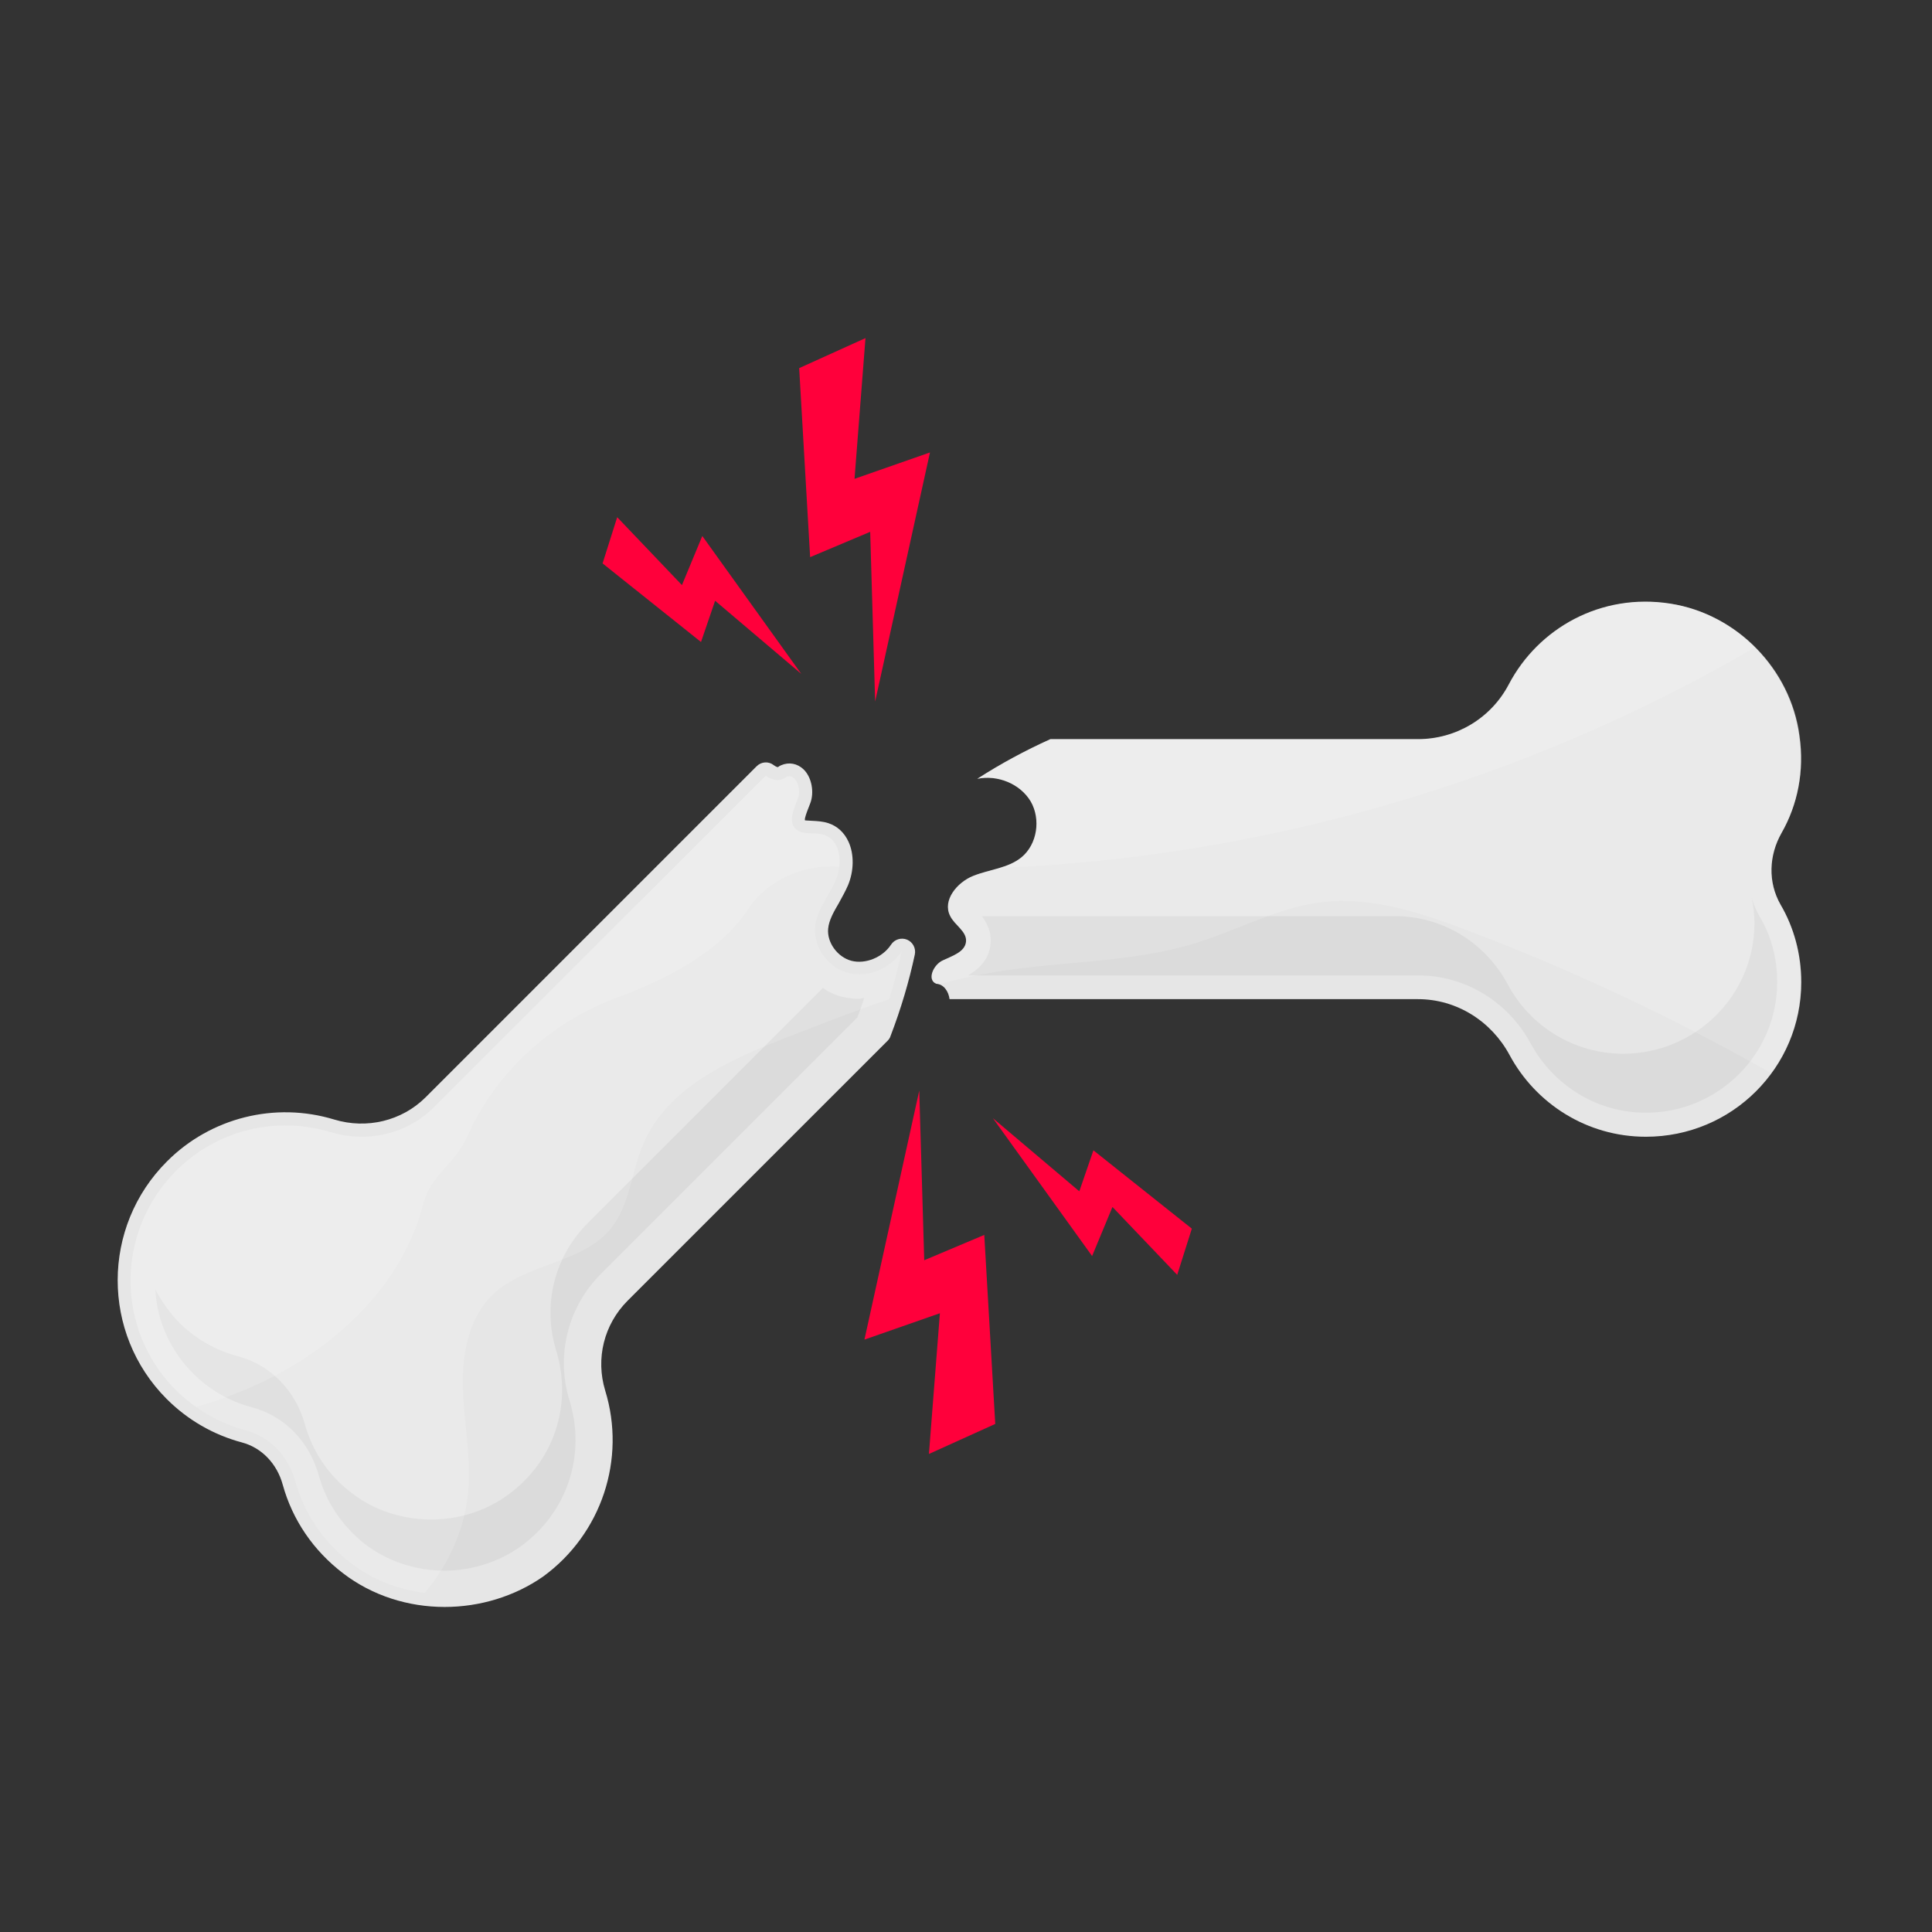 <svg width="100" height="100" viewBox="0 0 100 100" fill="none" xmlns="http://www.w3.org/2000/svg">
<rect x="0" y="0" width="100" height="100" fill="#333333" stroke="none"/>
<path d="M92.216 43.108C91.554 44.27 91.5 45.662 92.162 46.824C92.851 48 93.23 49.378 93.23 50.838C93.23 55.257 89.649 58.838 85.189 58.838C82.135 58.838 79.487 57.122 78.135 54.608C77.189 52.851 75.392 51.716 73.392 51.716H49.149C49.095 51.311 48.851 50.946 48.459 50.919C47.959 50.716 48.311 49.919 48.811 49.703C49.297 49.473 49.946 49.27 50 48.743C50.054 48.203 49.405 47.892 49.176 47.405C48.77 46.608 49.527 45.676 50.365 45.338C51.203 45 52.162 44.946 52.865 44.378C53.689 43.703 53.878 42.405 53.351 41.486C52.797 40.554 51.622 40.095 50.581 40.311C51.797 39.527 53.054 38.851 54.365 38.257H73.392C75.365 38.257 77.176 37.176 78.095 35.419C79.622 32.514 82.865 30.676 86.46 31.243C89.892 31.784 92.676 34.622 93.135 38.081C93.405 39.919 93.041 41.662 92.216 43.108Z" fill="#E6E6E6"/>
<g opacity="0.05">
<path d="M91.081 47.446C91.689 48.459 91.987 49.622 91.987 50.838C91.987 54.568 88.932 57.595 85.189 57.595C82.689 57.595 80.432 56.216 79.23 54.014C78.054 51.838 75.824 50.486 73.405 50.486H50.108C50.622 50.189 51.176 49.716 51.27 48.878C51.338 48.23 51.068 47.757 50.824 47.419H72.203C74.649 47.419 76.878 48.77 78.054 50.973C79.23 53.162 81.513 54.541 84.013 54.541C87.757 54.541 90.811 51.514 90.811 47.784C90.811 47.338 90.757 46.892 90.662 46.446C90.743 46.784 90.905 47.122 91.081 47.446Z" fill="black"/>
</g>
<path d="M15.284 76.676C14.932 75.392 13.986 74.365 12.689 74.013C11.365 73.662 10.122 72.973 9.095 71.932C5.973 68.811 5.973 63.743 9.122 60.581C11.284 58.419 14.365 57.757 17.095 58.581C19 59.162 21.068 58.689 22.486 57.27L39.635 40.135C39.959 40.392 40.392 40.459 40.689 40.216C41.176 40 41.5 40.824 41.297 41.324C41.122 41.824 40.797 42.432 41.135 42.851C41.473 43.27 42.162 43.041 42.662 43.216C43.514 43.5 43.635 44.689 43.284 45.527C42.932 46.365 42.284 47.081 42.203 47.973C42.108 49.027 42.878 50.095 43.905 50.351C44.946 50.622 46.108 50.108 46.689 49.23C46.392 50.649 45.973 52.014 45.459 53.351L32 66.811C30.608 68.203 30.095 70.257 30.676 72.135C31.649 75.27 30.662 78.865 27.716 81.013C24.905 83.068 20.919 83.013 18.162 80.905C16.689 79.77 15.73 78.284 15.284 76.676Z" fill="#E6E6E6"/>
<path d="M23.014 83.176C21.135 83.176 19.27 82.595 17.757 81.432C16.216 80.257 15.135 78.662 14.635 76.851C14.338 75.757 13.541 74.932 12.527 74.662C11.054 74.27 9.716 73.5 8.622 72.405C5.243 69.013 5.243 63.5 8.649 60.108C10.905 57.851 14.23 57.014 17.297 57.946C18.986 58.459 20.797 58.014 22.014 56.811L39.162 39.662C39.405 39.419 39.784 39.392 40.054 39.608C40.162 39.689 40.257 39.716 40.27 39.703C40.324 39.662 40.365 39.635 40.432 39.608C40.838 39.432 41.27 39.514 41.595 39.824C42.014 40.23 42.162 41.014 41.932 41.595L41.838 41.838C41.77 42.014 41.635 42.351 41.662 42.459C41.703 42.473 41.919 42.473 42.054 42.486C42.311 42.5 42.595 42.514 42.878 42.608C43.338 42.757 43.703 43.095 43.919 43.568C44.216 44.216 44.203 45.081 43.892 45.824C43.757 46.135 43.581 46.446 43.419 46.743C43.149 47.203 42.905 47.635 42.865 48.068C42.797 48.784 43.351 49.541 44.068 49.73C44.797 49.919 45.689 49.554 46.122 48.892C46.297 48.622 46.649 48.514 46.946 48.635C47.243 48.757 47.419 49.081 47.351 49.405C47.054 50.797 46.635 52.216 46.095 53.622C46.068 53.716 46.014 53.797 45.946 53.865L32.486 67.324C31.257 68.554 30.824 70.324 31.324 71.973C32.419 75.527 31.135 79.392 28.122 81.595C26.635 82.635 24.824 83.176 23.014 83.176ZM14.77 58.919C12.851 58.919 10.986 59.662 9.595 61.068C6.716 63.946 6.716 68.608 9.568 71.46C10.486 72.378 11.622 73.04 12.865 73.365C14.351 73.757 15.5 74.932 15.932 76.5C16.351 78.027 17.27 79.378 18.568 80.365C21.081 82.284 24.757 82.324 27.311 80.46C29.865 78.595 30.946 75.338 30.027 72.338C29.365 70.216 29.946 67.905 31.527 66.324L44.878 52.973C45.135 52.284 45.365 51.581 45.568 50.892C44.973 51.108 44.338 51.149 43.73 51C42.351 50.649 41.392 49.284 41.527 47.892C41.595 47.162 41.946 46.554 42.257 46.027C42.405 45.77 42.554 45.514 42.662 45.257C42.824 44.878 42.838 44.392 42.703 44.095C42.622 43.919 42.527 43.878 42.459 43.851C42.351 43.811 42.176 43.811 42.014 43.797C41.595 43.784 41.027 43.757 40.622 43.27C40.081 42.622 40.392 41.838 40.581 41.324L40.662 41.095C40.676 41.054 40.676 41.014 40.689 40.973C40.405 41.068 40.081 41.068 39.77 40.959L22.959 57.757C21.392 59.324 19.068 59.892 16.892 59.23C16.203 59.027 15.486 58.919 14.77 58.919Z" fill="#E6E6E6"/>
<g opacity="0.05">
<path d="M44.73 51.662C44.622 52 44.5 52.338 44.378 52.662L31.108 65.932C29.378 67.662 28.757 70.189 29.486 72.513C30.338 75.324 29.365 78.27 26.973 80.027C25.865 80.824 24.446 81.297 23.014 81.297C21.514 81.297 20.068 80.811 18.919 79.946C17.73 79.013 16.892 77.784 16.5 76.365C16 74.595 14.716 73.284 13.027 72.838C11.892 72.54 10.838 71.932 10 71.095C8.784 69.878 8.122 68.324 8.041 66.743C8.365 67.365 8.77 67.932 9.27 68.46C10.122 69.297 11.176 69.905 12.324 70.203C14 70.649 15.297 71.973 15.784 73.73C16.176 75.135 17.014 76.392 18.23 77.297C19.365 78.176 20.838 78.649 22.311 78.649C23.757 78.649 25.162 78.203 26.284 77.378C28.676 75.649 29.649 72.703 28.784 69.892C28.068 67.554 28.689 65.04 30.419 63.311L42.595 51.135C42.892 51.351 43.243 51.514 43.595 51.595C43.892 51.662 44.189 51.703 44.486 51.703C44.554 51.676 44.649 51.662 44.73 51.662Z" fill="black"/>
</g>
<path d="M47.581 56.446L44.743 69.338L48.649 67.973L48.081 75.257L51.514 73.703L50.946 63.919L47.838 65.23L47.581 56.446Z" fill="#FF003B"/>
<path d="M51.392 57.878L56.527 65.013L57.581 62.473L60.932 65.987L61.689 63.595L56.595 59.541L55.865 61.662L51.392 57.878Z" fill="#FF003B"/>
<path d="M45.297 36.311L48.135 23.419L44.23 24.784L44.797 17.5L41.365 19.054L41.932 28.838L45.041 27.527L45.297 36.311Z" fill="#FF003B"/>
<path d="M41.473 34.878L36.351 27.743L35.297 30.284L31.946 26.77L31.189 29.162L36.284 33.23L37.014 31.095L41.473 34.878Z" fill="#FF003B"/>
<g opacity="0.15">
<path d="M93.243 50.838C93.243 52.595 92.676 54.23 91.689 55.554C86.622 52.676 81.311 50.176 75.851 48.122C73.46 47.216 70.919 46.392 68.378 46.703C66.135 46.986 64.095 48.122 61.932 48.797C58.608 49.838 55.041 49.73 51.581 50.297C50.581 50.459 49.595 50.676 48.608 50.946C48.554 50.932 48.514 50.919 48.459 50.919C47.973 50.73 48.324 49.932 48.824 49.716C49.297 49.486 49.959 49.284 50.014 48.743C50.068 48.216 49.432 47.892 49.203 47.405C48.784 46.608 49.554 45.676 50.392 45.338C51.23 45 52.189 44.946 52.892 44.378C53.703 43.703 53.905 42.405 53.365 41.486C52.811 40.568 51.635 40.095 50.608 40.311C51.824 39.527 53.081 38.851 54.392 38.27H73.419C75.392 38.27 77.203 37.176 78.122 35.432C79.649 32.527 82.892 30.689 86.487 31.257C89.919 31.784 92.703 34.635 93.162 38.081C93.405 39.919 93.041 41.662 92.216 43.108C91.554 44.27 91.487 45.662 92.162 46.824C92.851 48 93.243 49.378 93.243 50.838Z" fill="white"/>
</g>
<g opacity="0.15">
<path d="M46.676 49.23C46.5 50.081 46.27 50.919 46.027 51.73H46.014C44.243 52.311 42.514 53 40.77 53.676C37.797 54.838 34.541 56.27 33.297 59.216C32.676 60.649 32.608 62.351 31.622 63.581C30.135 65.405 27.23 65.378 25.514 67C24.27 68.189 23.919 70.054 23.959 71.77C24 73.487 24.351 75.203 24.257 76.919C24.135 78.946 23.297 80.892 21.986 82.446C20.622 82.284 19.284 81.77 18.162 80.905C16.689 79.784 15.73 78.284 15.284 76.676C14.932 75.392 13.986 74.365 12.689 74.027C11.378 73.676 10.135 72.973 9.095 71.946C5.973 68.811 5.973 63.743 9.122 60.595C11.284 58.432 14.365 57.77 17.095 58.595C19.014 59.176 21.081 58.703 22.486 57.284L39.635 40.149C39.959 40.392 40.392 40.473 40.689 40.216C41.189 40 41.5 40.824 41.297 41.324C41.122 41.838 40.797 42.432 41.135 42.851C41.473 43.27 42.149 43.041 42.662 43.216C43.514 43.5 43.635 44.689 43.27 45.527C42.919 46.365 42.284 47.081 42.189 47.973C42.095 49.027 42.878 50.095 43.892 50.351C44.946 50.622 46.095 50.122 46.676 49.23Z" fill="white"/>
</g>
<g opacity="0.15">
<path d="M52.892 44.378C53.703 43.703 53.905 42.405 53.365 41.486C52.811 40.568 51.635 40.095 50.608 40.311C51.824 39.527 53.081 38.851 54.392 38.27H73.419C75.392 38.27 77.203 37.176 78.122 35.432C79.649 32.527 82.892 30.689 86.487 31.257C88.162 31.527 89.689 32.324 90.851 33.5C79.013 40.419 65.46 44.365 51.77 44.919C52.176 44.797 52.568 44.649 52.892 44.378Z" fill="white"/>
</g>
<g opacity="0.15">
<path d="M43.432 44.851C43.419 44.851 43.405 44.851 43.392 44.851C41.554 44.757 39.73 45.527 38.716 47.068C37.284 49.257 34.514 50.689 31.932 51.635C28.486 52.919 25.676 55.486 24.176 58.838C23.514 60.311 22.311 60.77 21.905 62.324C20.73 66.892 16.757 70.311 12.392 72.054C11.649 72.351 10.905 72.608 10.149 72.824C9.784 72.568 9.432 72.27 9.095 71.946C5.973 68.811 5.973 63.743 9.122 60.595C11.284 58.432 14.365 57.77 17.095 58.595C19.014 59.176 21.081 58.703 22.486 57.284L39.635 40.149C39.959 40.392 40.392 40.473 40.689 40.216C41.189 40 41.5 40.824 41.297 41.324C41.122 41.838 40.797 42.432 41.135 42.851C41.473 43.27 42.149 43.041 42.662 43.216C43.297 43.432 43.527 44.149 43.432 44.851Z" fill="white"/>
</g>
</svg>
